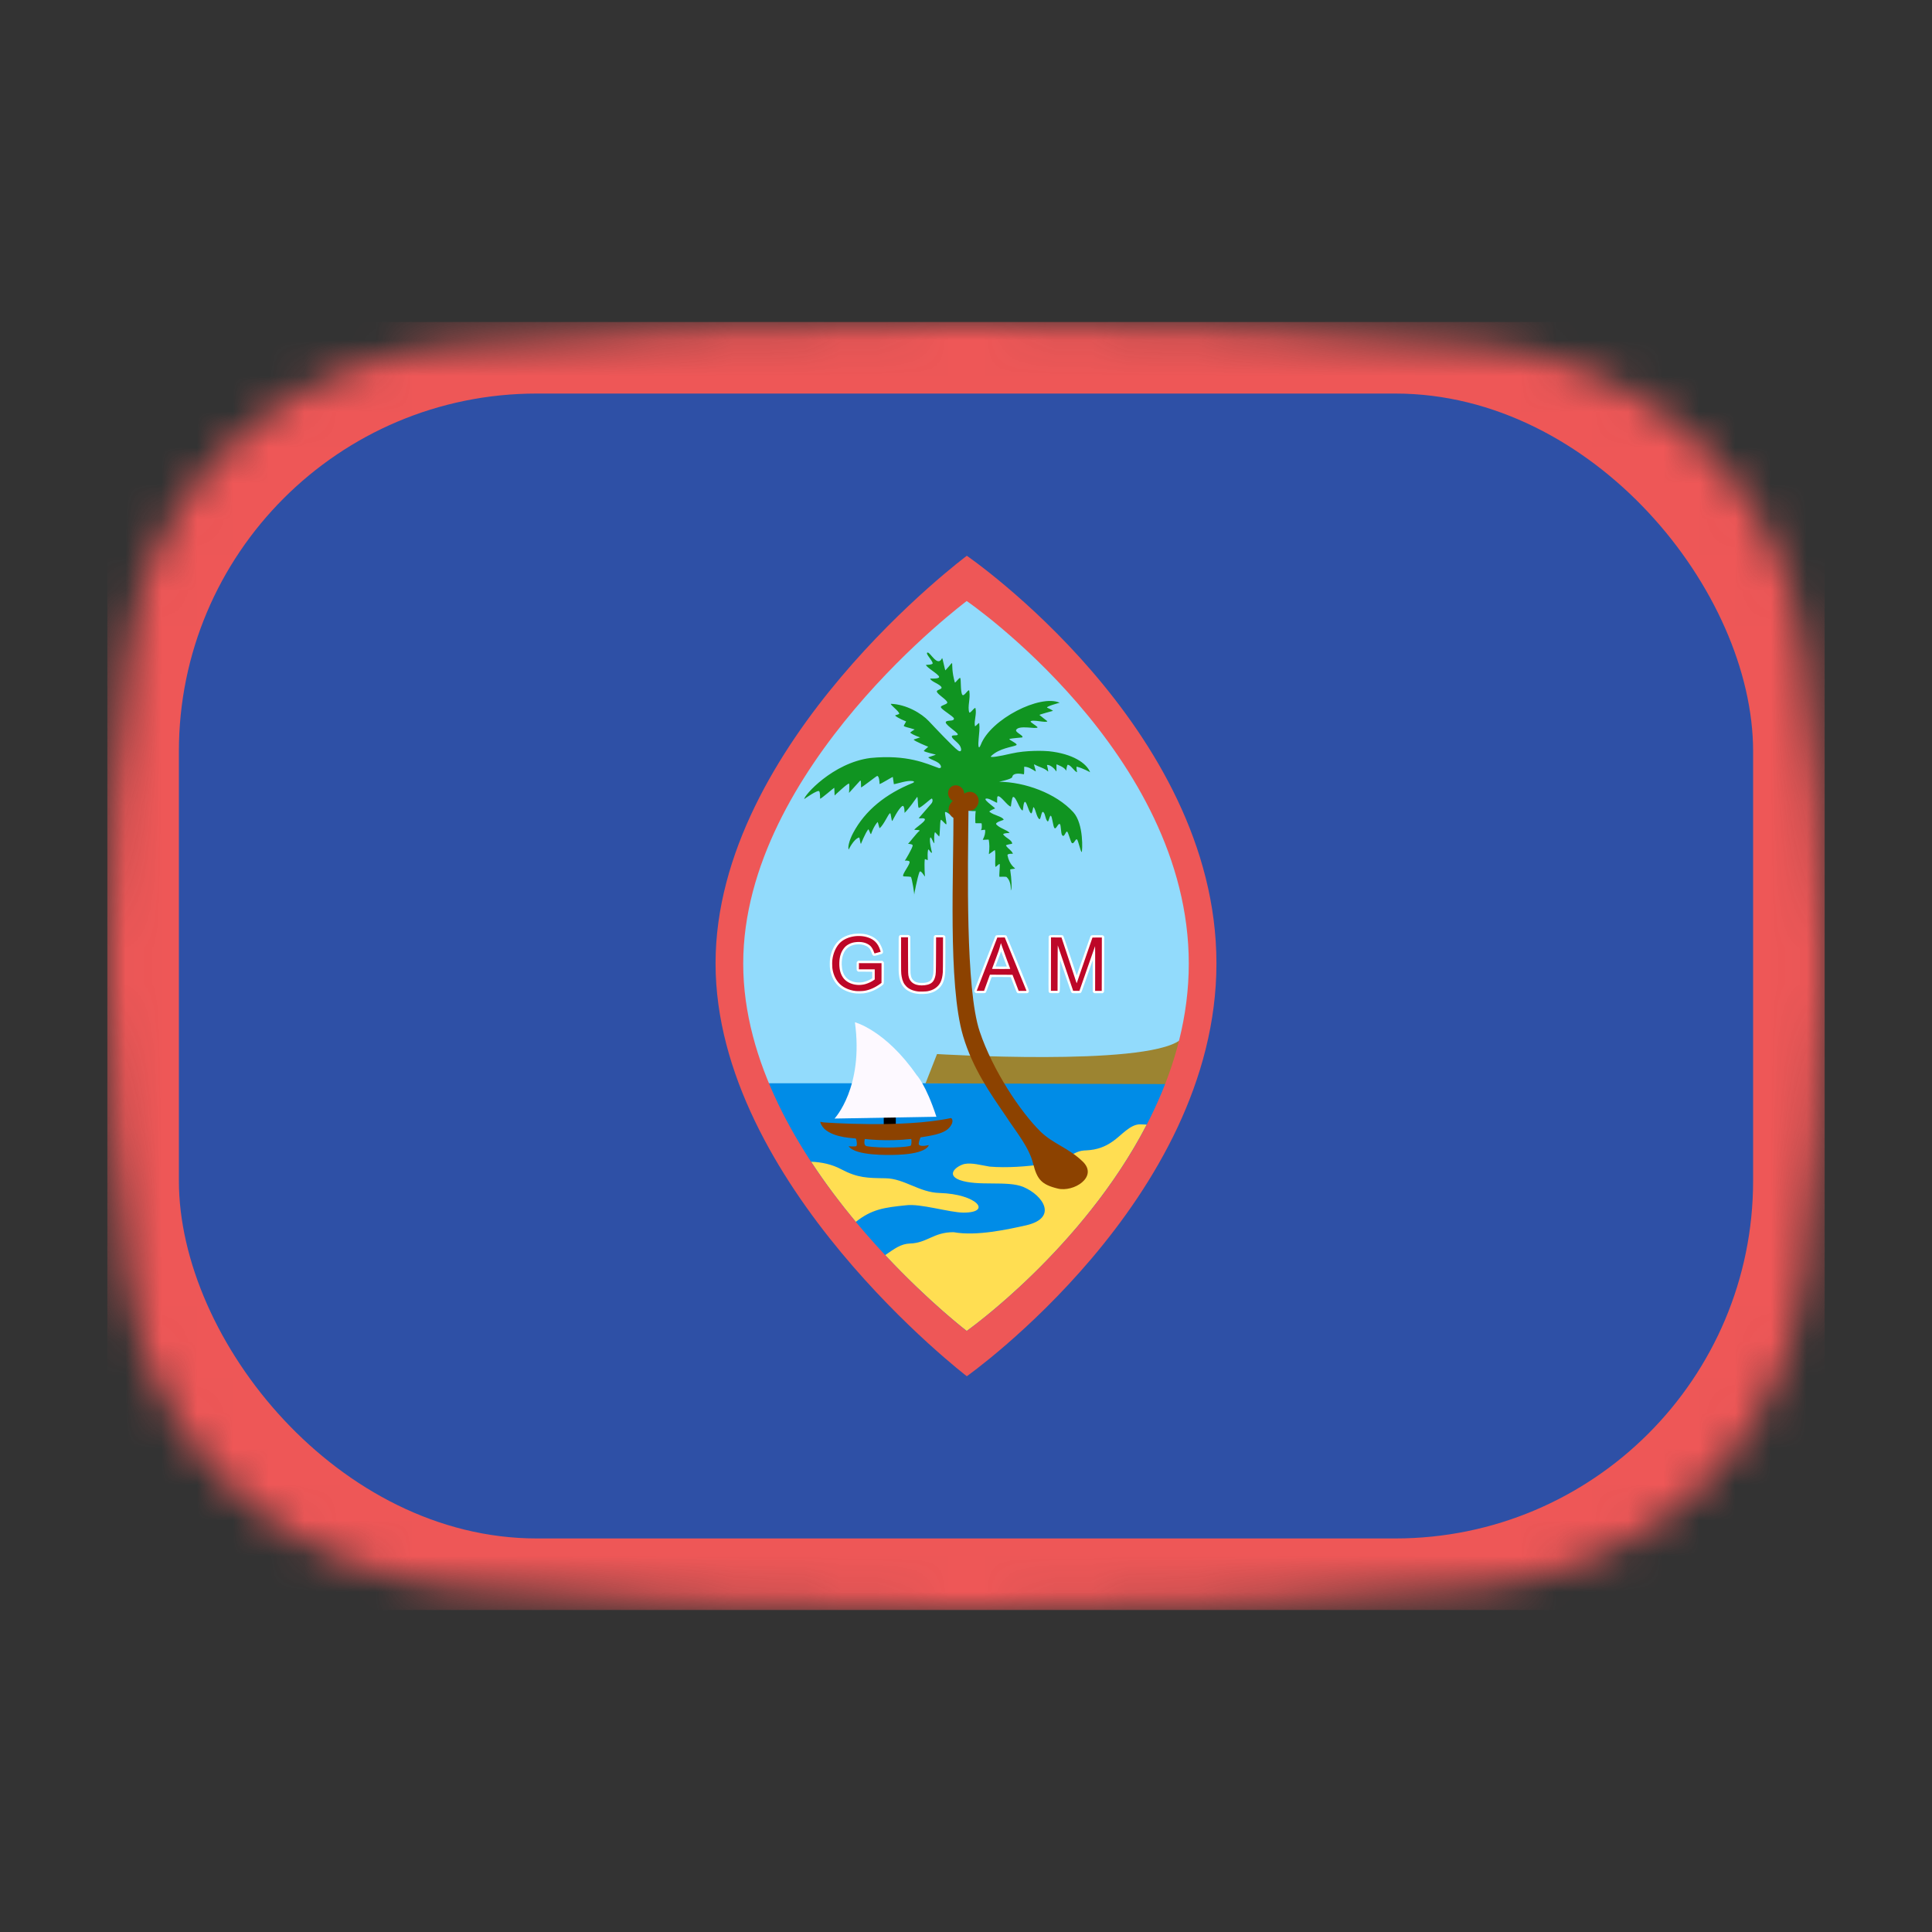 <svg width="54" height="54" viewBox="0 0 54 54" fill="none" xmlns="http://www.w3.org/2000/svg">
<rect x="0" y="0" width="54" height="54" fill="#333333" stroke="none"/>
<mask id="mask0_1_33104" style="mask-type:alpha" maskUnits="userSpaceOnUse" x="3" y="9" width="48" height="36">
<path d="M3.569 18.136C4.167 13.412 8.041 10.002 12.786 9.609C16.641 9.289 21.62 9 27 9C32.38 9 37.359 9.289 41.214 9.609C45.959 10.002 49.833 13.412 50.431 18.136C50.752 20.676 51 23.704 51 27C51 30.296 50.752 33.324 50.431 35.864C49.833 40.587 45.959 43.998 41.214 44.391C37.359 44.711 32.38 45 27 45C21.62 45 16.641 44.711 12.786 44.391C8.042 43.998 4.167 40.587 3.569 35.864C3.248 33.324 3 30.296 3 27C3 23.704 3.248 20.676 3.569 18.136Z" fill="#00D0BF"/>
</mask>
<g mask="url(#mask0_1_33104)">
<rect x="51" y="45" width="48" height="36" transform="rotate(-180 51 45)" fill="#EE5757"/>
<rect x="49" y="43" width="44" height="32" rx="10" transform="rotate(-180 49 43)" fill="#2E50A6"/>
<path fill-rule="evenodd" clip-rule="evenodd" d="M27.021 16.167C27.021 16.167 20.387 21.446 20.387 26.93C20.387 32.414 27.021 37.833 27.021 37.833C27.021 37.833 33.614 32.809 33.614 26.93C33.614 21.051 27.021 16.167 27.021 16.167H27.021Z" fill="#92DBFC"/>
<path fill-rule="evenodd" clip-rule="evenodd" d="M21.121 30.277C22.848 34.424 27.021 37.833 27.021 37.833C27.021 37.833 31.27 34.595 32.946 30.277" fill="#008CE7"/>
<path fill-rule="evenodd" clip-rule="evenodd" d="M32.969 29.08C31.946 29.812 26.19 29.461 26.19 29.461L25.869 30.28L32.722 30.301C32.75 30.189 32.819 30.055 32.842 29.942L32.969 29.08Z" fill="#9C8431"/>
<path fill-rule="evenodd" clip-rule="evenodd" d="M22.67 32.471C22.962 32.481 23.252 32.542 23.513 32.682C23.979 32.927 24.249 32.925 24.751 32.933C25.277 32.941 25.689 33.328 26.258 33.344C27.304 33.373 27.744 33.893 26.93 33.893C26.546 33.892 25.722 33.634 25.324 33.688C24.718 33.75 24.368 33.796 23.92 34.152C23.493 33.64 23.066 33.076 22.67 32.471V32.471ZM24.741 35.081C25 34.903 25.179 34.765 25.431 34.757C25.92 34.742 26.087 34.439 26.653 34.44C27.296 34.557 28.167 34.362 28.677 34.249C29.583 34.041 29.153 33.407 28.605 33.177C28.162 32.988 27.332 33.168 26.817 32.98C26.427 32.827 26.748 32.584 26.958 32.533C27.17 32.494 27.397 32.564 27.66 32.607C28.13 32.648 28.72 32.604 29.133 32.54C29.987 32.41 29.952 32.159 30.363 32.153C30.664 32.139 30.893 32.05 31.098 31.904C31.339 31.743 31.59 31.413 31.881 31.426L32.052 31.433C30.253 34.915 27.02 37.201 27.02 37.201C27.02 37.201 25.976 36.401 24.741 35.081V35.081Z" fill="#FFDE52"/>
<path fill-rule="evenodd" clip-rule="evenodd" d="M28.878 32.531C28.99 32.963 29.108 33.109 29.562 33.22C30.01 33.331 30.695 32.896 30.27 32.473C29.867 32.08 29.441 31.979 29.079 31.625C28.518 31.069 27.748 29.918 27.383 28.831C26.983 27.641 27.052 24.294 27.07 22.598C27.07 22.578 27.119 22.566 27.124 22.558C27.15 22.521 27.175 22.57 27.134 22.322C27.124 22.258 27.073 22.192 27.074 22.128C27.074 22.013 26.677 22.253 26.572 22.458C26.548 22.505 26.648 22.639 26.648 22.665C26.662 24.292 26.487 27.504 26.919 28.959C27.186 29.859 27.674 30.554 28.115 31.197C28.38 31.61 28.763 32.054 28.878 32.531V32.531Z" fill="#8C4200"/>
<path d="M23.928 27.767C23.923 27.767 23.902 27.764 23.883 27.761C23.745 27.745 23.598 27.686 23.489 27.606C23.336 27.491 23.234 27.308 23.2 27.083C23.19 27.02 23.191 26.858 23.2 26.796C23.227 26.622 23.291 26.468 23.383 26.356C23.41 26.323 23.462 26.273 23.494 26.249C23.569 26.192 23.666 26.147 23.768 26.122C23.841 26.104 23.886 26.099 23.974 26.096C24.096 26.093 24.182 26.104 24.279 26.136C24.402 26.177 24.498 26.243 24.566 26.333C24.612 26.394 24.671 26.529 24.68 26.591C24.684 26.625 24.671 26.65 24.64 26.663C24.631 26.667 24.583 26.681 24.534 26.695C24.436 26.721 24.422 26.722 24.4 26.703C24.385 26.691 24.38 26.681 24.367 26.642C24.361 26.625 24.347 26.59 24.335 26.566C24.317 26.528 24.309 26.517 24.284 26.491C24.258 26.466 24.247 26.458 24.21 26.44C24.126 26.399 24.032 26.385 23.924 26.398C23.845 26.408 23.76 26.44 23.706 26.481C23.586 26.571 23.52 26.749 23.526 26.959C23.536 27.246 23.657 27.403 23.907 27.453C23.955 27.463 24.06 27.463 24.111 27.453C24.186 27.44 24.295 27.397 24.357 27.357L24.38 27.343V27.252L24.38 27.161L24.183 27.159L23.985 27.158L23.973 27.149C23.966 27.144 23.956 27.134 23.951 27.127C23.943 27.115 23.943 27.113 23.943 27.006C23.943 26.899 23.943 26.897 23.952 26.885C23.957 26.878 23.966 26.869 23.974 26.864L23.986 26.855L24.324 26.855L24.662 26.856L24.674 26.865C24.681 26.87 24.691 26.88 24.696 26.888L24.705 26.903L24.705 27.183C24.706 27.481 24.705 27.493 24.687 27.515C24.682 27.521 24.659 27.54 24.636 27.557C24.476 27.674 24.306 27.744 24.132 27.765C24.087 27.77 23.956 27.771 23.928 27.767L23.928 27.767ZM25.696 27.782C25.519 27.769 25.385 27.716 25.288 27.622C25.192 27.529 25.144 27.413 25.123 27.22C25.117 27.166 25.116 27.109 25.117 26.672C25.117 26.201 25.118 26.184 25.125 26.17C25.129 26.162 25.139 26.15 25.146 26.144L25.16 26.134L25.276 26.133C25.388 26.132 25.393 26.132 25.409 26.14C25.42 26.145 25.43 26.155 25.435 26.163L25.444 26.177L25.446 26.683C25.447 27.128 25.447 27.192 25.453 27.228C25.468 27.319 25.482 27.353 25.525 27.396C25.579 27.45 25.635 27.469 25.741 27.473C25.839 27.476 25.906 27.465 25.963 27.437C26.029 27.404 26.059 27.354 26.082 27.237C26.091 27.193 26.091 27.186 26.094 26.688C26.097 26.123 26.095 26.17 26.125 26.147L26.139 26.136H26.26C26.395 26.136 26.391 26.136 26.413 26.164L26.423 26.178L26.424 26.632C26.424 27.086 26.422 27.181 26.41 27.267C26.384 27.45 26.323 27.565 26.207 27.655C26.168 27.685 26.152 27.695 26.113 27.715C26.054 27.744 25.986 27.764 25.909 27.775C25.869 27.781 25.737 27.785 25.696 27.782L25.696 27.782ZM27.278 27.758C27.273 27.757 27.261 27.748 27.252 27.739C27.234 27.721 27.229 27.704 27.234 27.68C27.241 27.651 27.814 26.174 27.823 26.162C27.841 26.138 27.846 26.137 27.98 26.137C28.114 26.137 28.119 26.139 28.137 26.162C28.142 26.169 28.284 26.513 28.453 26.927C28.721 27.585 28.759 27.682 28.759 27.7C28.759 27.722 28.75 27.737 28.73 27.752C28.717 27.761 28.717 27.761 28.583 27.761H28.448L28.434 27.749C28.415 27.735 28.415 27.736 28.329 27.51C28.289 27.406 28.255 27.318 28.253 27.314C28.25 27.308 28.233 27.308 27.984 27.307C27.735 27.307 27.718 27.307 27.715 27.313C27.714 27.317 27.68 27.409 27.64 27.518C27.601 27.627 27.565 27.722 27.561 27.729C27.556 27.736 27.547 27.745 27.54 27.75C27.528 27.759 27.526 27.759 27.407 27.759C27.341 27.76 27.283 27.759 27.278 27.758V27.758ZM28.136 27.001C28.13 26.985 27.988 26.605 27.984 26.596C27.983 26.592 27.981 26.594 27.978 26.602C27.971 26.621 27.826 27.009 27.824 27.012C27.823 27.014 27.894 27.015 27.982 27.016H28.141L28.136 27.001ZM29.349 27.756C29.332 27.751 29.314 27.732 29.309 27.714C29.306 27.704 29.306 27.453 29.308 26.937L29.31 26.176L29.32 26.162C29.341 26.136 29.339 26.136 29.523 26.136C29.675 26.137 29.688 26.137 29.701 26.144C29.708 26.148 29.718 26.156 29.722 26.163C29.727 26.169 29.812 26.42 29.912 26.72C30.012 27.019 30.094 27.264 30.095 27.264C30.096 27.264 30.181 27.021 30.284 26.724C30.401 26.385 30.475 26.177 30.481 26.167C30.502 26.138 30.5 26.138 30.668 26.139C30.811 26.139 30.817 26.139 30.831 26.147C30.839 26.151 30.849 26.161 30.855 26.169L30.864 26.183L30.863 26.949C30.862 27.671 30.861 27.715 30.855 27.727C30.851 27.734 30.842 27.744 30.834 27.75L30.819 27.761L30.703 27.761C30.587 27.761 30.586 27.761 30.573 27.752C30.566 27.747 30.557 27.737 30.552 27.73L30.543 27.718L30.542 27.279L30.541 26.84L30.52 26.898C30.509 26.93 30.439 27.129 30.366 27.34C30.236 27.71 30.231 27.726 30.216 27.741C30.207 27.75 30.195 27.758 30.188 27.759C30.18 27.761 30.132 27.762 30.079 27.762C29.987 27.761 29.982 27.761 29.966 27.753C29.956 27.748 29.945 27.738 29.941 27.732C29.936 27.725 29.865 27.519 29.782 27.274C29.699 27.029 29.63 26.828 29.629 26.828C29.627 26.828 29.625 27.027 29.625 27.27C29.624 27.764 29.626 27.728 29.595 27.749L29.58 27.759L29.471 27.759C29.41 27.76 29.356 27.758 29.349 27.756L29.349 27.756Z" fill="white"/>
<path d="M23.918 27.7C23.719 27.677 23.54 27.589 23.433 27.461C23.342 27.353 23.283 27.211 23.264 27.052C23.258 26.999 23.258 26.874 23.265 26.824C23.287 26.65 23.356 26.488 23.455 26.376C23.623 26.185 23.972 26.108 24.255 26.2C24.434 26.258 24.54 26.367 24.6 26.554C24.609 26.58 24.615 26.602 24.614 26.603C24.612 26.604 24.46 26.645 24.448 26.648C24.442 26.649 24.438 26.643 24.428 26.613C24.4 26.531 24.358 26.462 24.31 26.424C24.206 26.341 24.059 26.311 23.888 26.337C23.778 26.353 23.669 26.41 23.606 26.482C23.512 26.591 23.466 26.724 23.46 26.9C23.454 27.075 23.486 27.207 23.559 27.317C23.677 27.496 23.952 27.576 24.197 27.503C24.276 27.479 24.361 27.439 24.421 27.396L24.449 27.376L24.449 27.235V27.094L24.228 27.093L24.006 27.093L24.007 27.006V26.92L24.323 26.921L24.639 26.921L24.639 27.197L24.638 27.472L24.604 27.497C24.461 27.602 24.318 27.666 24.166 27.693C24.109 27.703 23.975 27.706 23.918 27.7V27.7ZM25.67 27.713C25.526 27.697 25.415 27.651 25.336 27.574C25.264 27.504 25.222 27.418 25.201 27.291C25.185 27.201 25.184 27.154 25.185 26.67L25.186 26.197L25.283 26.198H25.379L25.38 26.702C25.381 27.239 25.38 27.231 25.401 27.311C25.427 27.415 25.504 27.491 25.614 27.523C25.701 27.549 25.82 27.549 25.92 27.524C26.039 27.495 26.102 27.431 26.135 27.31C26.16 27.217 26.159 27.226 26.162 26.691L26.164 26.199L26.261 26.199H26.358L26.357 26.656C26.357 26.919 26.354 27.138 26.352 27.173C26.335 27.404 26.275 27.53 26.135 27.625C26.08 27.662 26.005 27.691 25.922 27.706C25.886 27.713 25.711 27.718 25.67 27.713L25.67 27.713ZM27.308 27.671C27.313 27.659 27.442 27.324 27.595 26.927L27.875 26.204L27.979 26.203L28.084 26.202L28.385 26.942C28.551 27.348 28.687 27.684 28.689 27.689C28.692 27.695 28.685 27.696 28.582 27.696L28.472 27.695L28.453 27.646C28.442 27.619 28.404 27.517 28.367 27.421L28.3 27.246L27.985 27.245L27.669 27.243L27.587 27.468L27.505 27.694L27.402 27.694H27.299L27.308 27.671ZM28.236 27.076C28.235 27.072 28.191 26.957 28.14 26.82C28.089 26.683 28.031 26.524 28.012 26.466C27.993 26.409 27.977 26.361 27.976 26.36C27.975 26.359 27.967 26.384 27.96 26.416C27.934 26.522 27.91 26.594 27.82 26.832C27.771 26.962 27.73 27.072 27.729 27.076C27.726 27.083 27.74 27.083 27.982 27.083C28.223 27.084 28.238 27.083 28.236 27.076V27.076ZM29.375 26.947L29.376 26.2L29.523 26.202L29.669 26.203L29.867 26.798C29.975 27.125 30.071 27.413 30.078 27.439C30.086 27.463 30.093 27.483 30.094 27.483C30.094 27.481 30.119 27.411 30.148 27.325C30.177 27.24 30.276 26.953 30.368 26.687L30.535 26.205L30.666 26.204L30.797 26.203L30.796 26.949L30.794 27.696L30.702 27.695H30.609L30.61 27.068C30.611 26.723 30.61 26.443 30.608 26.445C30.606 26.448 30.514 26.708 30.404 27.025C30.294 27.341 30.196 27.621 30.187 27.647L30.17 27.694H29.995L29.782 27.062C29.665 26.715 29.567 26.428 29.565 26.424C29.564 26.421 29.561 26.705 29.561 27.056L29.559 27.693H29.466L29.374 27.693L29.375 26.947Z" fill="#BD0728"/>
<path fill-rule="evenodd" clip-rule="evenodd" d="M22.898 22.117C22.926 22.156 22.922 22.323 22.922 22.323C22.945 22.337 23.319 22.005 23.319 22.02C23.32 22.09 23.328 22.234 23.328 22.234C23.328 22.234 23.715 21.866 23.732 21.904C23.749 21.948 23.73 22.162 23.73 22.162C23.73 22.162 23.988 21.877 24.035 21.826C24.069 21.79 24.064 21.872 24.067 22.006C24.068 22.03 24.489 21.695 24.515 21.689C24.57 21.677 24.586 21.863 24.583 21.909C24.581 21.944 24.973 21.686 24.955 21.72L24.984 21.918C25.093 21.903 25.353 21.806 25.51 21.831C25.56 21.839 25.557 21.865 25.513 21.883C24.759 22.188 24.18 22.648 23.842 23.288C23.727 23.507 23.692 23.697 23.722 23.745C23.722 23.745 23.858 23.453 24.011 23.408C24.031 23.402 24.044 23.595 24.065 23.584C24.065 23.584 24.181 23.291 24.265 23.184C24.287 23.155 24.324 23.337 24.348 23.31C24.348 23.31 24.408 23.114 24.526 22.978C24.542 22.959 24.573 23.163 24.591 23.146C24.713 23.034 24.828 22.752 24.874 22.731C24.906 22.706 24.911 22.965 24.942 22.943C24.942 22.943 25.115 22.593 25.219 22.53C25.286 22.489 25.283 22.721 25.283 22.721C25.416 22.59 25.562 22.373 25.631 22.279C25.663 22.236 25.645 22.565 25.68 22.578C25.723 22.595 26.009 22.326 26.041 22.32C26.062 22.317 26.087 22.397 26.031 22.461C26.027 22.466 25.678 22.869 25.678 22.869C25.746 22.881 25.773 22.862 25.821 22.875C25.966 22.913 25.55 23.151 25.557 23.196C25.557 23.196 25.758 23.192 25.691 23.231C25.642 23.259 25.378 23.6 25.378 23.588C25.378 23.582 25.51 23.591 25.51 23.629C25.509 23.7 25.29 24.064 25.287 24.062C25.275 24.05 25.405 24.046 25.422 24.082C25.455 24.148 25.198 24.443 25.248 24.493C25.255 24.5 25.395 24.495 25.457 24.509C25.487 24.516 25.571 25.045 25.55 25.023C25.545 25.018 25.64 24.528 25.698 24.378C25.733 24.288 25.845 24.515 25.854 24.495C25.849 24.495 25.831 24.172 25.847 24.025C25.852 23.984 25.933 24.068 25.931 24.029C25.928 23.94 25.921 23.845 25.939 23.758C25.953 23.693 26.022 23.876 26.049 23.827C26.049 23.827 25.965 23.508 26 23.418C26.023 23.358 26.079 23.561 26.116 23.569C26.116 23.569 26.095 23.321 26.134 23.257L26.25 23.381C26.275 23.341 26.27 22.955 26.294 22.919C26.313 22.888 26.433 23.064 26.451 23.036C26.467 23.011 26.4 22.724 26.415 22.701C26.437 22.669 26.569 22.781 26.571 22.779C26.625 22.725 26.623 22.59 26.646 22.54C26.707 22.404 27.055 22.386 27.096 22.483C27.116 22.53 27.103 22.59 27.095 22.663C27.098 22.666 27.269 22.678 27.271 22.665C27.271 22.665 27.25 22.825 27.262 23.001C27.264 23.025 27.436 22.995 27.438 23.019C27.454 23.185 27.416 23.2 27.416 23.2C27.417 23.212 27.532 23.183 27.534 23.195C27.546 23.276 27.52 23.375 27.469 23.47C27.461 23.483 27.633 23.456 27.636 23.472C27.657 23.597 27.66 23.695 27.639 23.871C27.637 23.886 27.807 23.747 27.809 23.761C27.835 23.909 27.805 24.069 27.821 24.222C27.825 24.258 27.933 24.116 27.943 24.157C27.953 24.197 27.919 24.49 27.936 24.507C27.936 24.507 28.117 24.498 28.134 24.513C28.278 24.648 28.25 24.885 28.25 24.885C28.29 24.856 28.275 24.571 28.235 24.31C28.23 24.283 28.375 24.293 28.37 24.268C28.37 24.268 28.212 24.172 28.16 23.907C28.149 23.851 28.313 23.863 28.313 23.863C28.267 23.758 28.188 23.738 28.12 23.638C28.098 23.605 28.29 23.59 28.29 23.581C28.29 23.481 28.128 23.433 28.044 23.329C28.008 23.285 28.219 23.282 28.219 23.282C28.157 23.197 27.953 23.159 27.849 23.045C27.793 22.983 28.056 22.922 28.053 22.912C28.024 22.82 27.776 22.792 27.656 22.689C27.631 22.668 27.813 22.596 27.813 22.596C27.794 22.557 27.399 22.297 27.6 22.321C27.685 22.331 27.858 22.452 27.871 22.434C27.871 22.434 27.864 22.282 27.881 22.263C27.948 22.195 28.176 22.555 28.254 22.541C28.254 22.541 28.282 22.282 28.317 22.275C28.401 22.26 28.503 22.652 28.585 22.652C28.596 22.652 28.602 22.425 28.645 22.413C28.693 22.399 28.746 22.667 28.807 22.726C28.863 22.781 28.864 22.517 28.897 22.567C28.953 22.648 28.967 22.817 29.043 22.891C29.093 22.939 29.102 22.658 29.157 22.696C29.222 22.739 29.207 22.885 29.279 22.957C29.313 22.991 29.336 22.771 29.375 22.803C29.41 22.831 29.434 23.1 29.471 23.143C29.518 23.197 29.573 23.001 29.623 23.032C29.658 23.055 29.65 23.287 29.683 23.337C29.75 23.44 29.785 23.212 29.83 23.247C29.861 23.271 29.928 23.538 29.957 23.56C30.019 23.607 30.054 23.438 30.101 23.462C30.136 23.479 30.205 23.823 30.234 23.814C30.253 23.808 30.299 23.03 29.999 22.701C29.511 22.166 28.637 21.857 27.924 21.85C27.924 21.85 28.282 21.778 28.292 21.719C28.311 21.601 28.489 21.615 28.613 21.642C28.635 21.646 28.623 21.433 28.626 21.431C28.737 21.429 28.837 21.494 28.943 21.559C28.976 21.579 28.876 21.345 28.911 21.365C29.047 21.444 29.198 21.467 29.29 21.562C29.315 21.587 29.263 21.382 29.263 21.382C29.331 21.365 29.465 21.463 29.518 21.555C29.543 21.601 29.516 21.316 29.536 21.366C29.536 21.366 29.774 21.447 29.799 21.547C29.799 21.547 29.819 21.366 29.851 21.375C29.946 21.4 30.029 21.561 30.104 21.584C30.104 21.584 30.073 21.423 30.097 21.429C30.276 21.474 30.47 21.585 30.469 21.584C30.369 21.332 29.987 21.068 29.315 20.997C29.192 20.985 28.691 20.964 28.267 21.062C27.919 21.143 27.644 21.189 27.701 21.134C27.931 20.909 28.302 20.881 28.404 20.829C28.478 20.792 28.158 20.668 28.221 20.651C28.284 20.636 28.57 20.612 28.57 20.612C28.632 20.564 28.362 20.469 28.403 20.399C28.483 20.258 28.959 20.386 29 20.332C29.013 20.314 28.795 20.186 28.805 20.167C28.839 20.095 29.263 20.219 29.273 20.157C29.273 20.157 29.145 20.061 29.053 19.983C29.042 19.973 29.432 19.868 29.432 19.868C29.424 19.861 29.365 19.819 29.276 19.784C29.194 19.753 29.618 19.642 29.618 19.642C29.081 19.397 27.688 20.095 27.412 20.819C27.34 20.992 27.338 20.804 27.353 20.658C27.367 20.5 27.387 20.362 27.37 20.218C27.365 20.175 27.256 20.331 27.249 20.29C27.221 20.136 27.303 19.967 27.265 19.797C27.253 19.739 27.109 19.966 27.09 19.909C27.037 19.751 27.129 19.529 27.092 19.311C27.077 19.227 26.941 19.493 26.895 19.417C26.842 19.329 26.865 19.002 26.84 18.953C26.819 18.913 26.698 19.109 26.687 19.072C26.523 18.473 26.742 18.398 26.425 18.736C26.414 18.748 26.344 18.382 26.332 18.394C26.202 18.672 25.99 18.197 25.918 18.241C25.863 18.275 26.065 18.458 26.068 18.541C26.069 18.581 25.882 18.584 25.882 18.584C25.886 18.652 26.238 18.844 26.249 18.919C26.258 18.981 26 18.965 26 18.965C26.008 19.049 26.301 19.129 26.317 19.218C26.326 19.267 26.18 19.278 26.185 19.328C26.192 19.404 26.468 19.556 26.477 19.634C26.483 19.688 26.301 19.71 26.297 19.761C26.291 19.822 26.663 20.027 26.663 20.084C26.664 20.166 26.515 20.124 26.448 20.165C26.353 20.222 26.752 20.455 26.769 20.521C26.782 20.58 26.609 20.528 26.604 20.581C26.596 20.651 26.799 20.756 26.846 20.875C26.892 20.993 26.845 21.023 26.778 20.977C26.644 20.882 26.105 20.31 25.962 20.157C25.754 19.935 25.328 19.687 24.904 19.672C24.86 19.686 25.132 19.878 25.134 19.948C25.134 19.966 25.011 19.993 25.017 19.999C25.092 20.074 25.327 20.164 25.327 20.164L25.26 20.285C25.275 20.32 25.387 20.33 25.565 20.389C25.565 20.389 25.431 20.471 25.441 20.479C25.536 20.554 25.719 20.61 25.719 20.61L25.539 20.67C25.528 20.705 25.944 20.872 25.944 20.872C25.944 20.872 25.814 20.984 25.82 20.99C25.852 21.021 26.157 21.092 26.157 21.092C26.162 21.097 25.941 21.166 25.943 21.168C26.023 21.248 26.244 21.274 26.296 21.406C26.296 21.406 26.326 21.482 26.239 21.467C25.894 21.343 25.361 21.084 24.328 21.186C23.271 21.323 22.466 22.242 22.48 22.333C22.48 22.333 22.858 22.062 22.898 22.117L22.898 22.117Z" fill="#109421"/>
<path d="M26.854 22.381C26.957 22.314 26.984 22.171 26.913 22.061C26.842 21.951 26.701 21.916 26.597 21.983C26.494 22.049 26.467 22.192 26.538 22.302C26.608 22.412 26.75 22.447 26.854 22.381Z" fill="#8C4200"/>
<path d="M26.947 22.625C26.829 22.548 26.798 22.385 26.879 22.259C26.96 22.134 27.122 22.094 27.24 22.17C27.359 22.246 27.389 22.41 27.308 22.535C27.227 22.661 27.066 22.701 26.947 22.625Z" fill="#8C4200"/>
<path d="M26.635 22.851C26.509 22.77 26.476 22.595 26.563 22.461C26.649 22.327 26.822 22.285 26.948 22.366C27.074 22.447 27.107 22.622 27.021 22.756C26.934 22.89 26.762 22.933 26.635 22.851Z" fill="#8C4200"/>
<path fill-rule="evenodd" clip-rule="evenodd" d="M24.701 31.209H25.038V31.461H24.701V31.209Z" fill="black"/>
<path fill-rule="evenodd" clip-rule="evenodd" d="M23.019 31.371C23.019 31.371 25.229 31.54 26.584 31.249C26.584 31.249 26.698 31.326 26.534 31.517C26.371 31.708 25.957 31.749 25.729 31.79C25.729 31.79 25.675 31.912 25.679 31.976C25.684 32.04 25.823 32.033 25.891 32.019L25.959 32.006C25.959 32.006 25.927 32.244 25.09 32.276C24.816 32.287 23.91 32.306 23.719 32.038C23.719 32.038 23.885 32.051 23.928 32.038C23.971 32.024 23.94 31.851 23.924 31.826C23.908 31.801 23.337 31.826 23.037 31.548C22.963 31.469 22.927 31.385 22.927 31.355C22.927 31.353 23.019 31.371 23.019 31.371ZM24.171 31.835C24.171 31.835 24.775 31.912 25.471 31.835C25.471 31.835 25.489 31.967 25.458 32.017C25.426 32.067 24.623 32.106 24.218 32.035C24.153 32.014 24.151 31.935 24.171 31.835V31.835Z" fill="#8C4200"/>
<path fill-rule="evenodd" clip-rule="evenodd" d="M23.326 31.264C23.326 31.264 24.146 30.392 23.895 28.572C23.895 28.572 24.75 28.792 25.621 30.049C25.621 30.049 25.875 30.304 26.173 31.214L23.326 31.264Z" fill="#FDF9FF"/>
<path fill-rule="evenodd" clip-rule="evenodd" d="M27.023 15.534C27.023 15.534 20 20.762 20 26.926C20 33.09 27.023 38.466 27.023 38.466C27.023 38.466 34 33.534 34 26.926C34 20.318 27.023 15.534 27.023 15.534ZM27.02 16.799C27.02 16.799 20.773 21.45 20.773 26.934C20.773 32.418 27.02 37.201 27.02 37.201C27.02 37.201 33.227 32.813 33.227 26.934C33.227 21.055 27.02 16.799 27.02 16.799Z" fill="#EE5757"/>
</g>
</svg>
